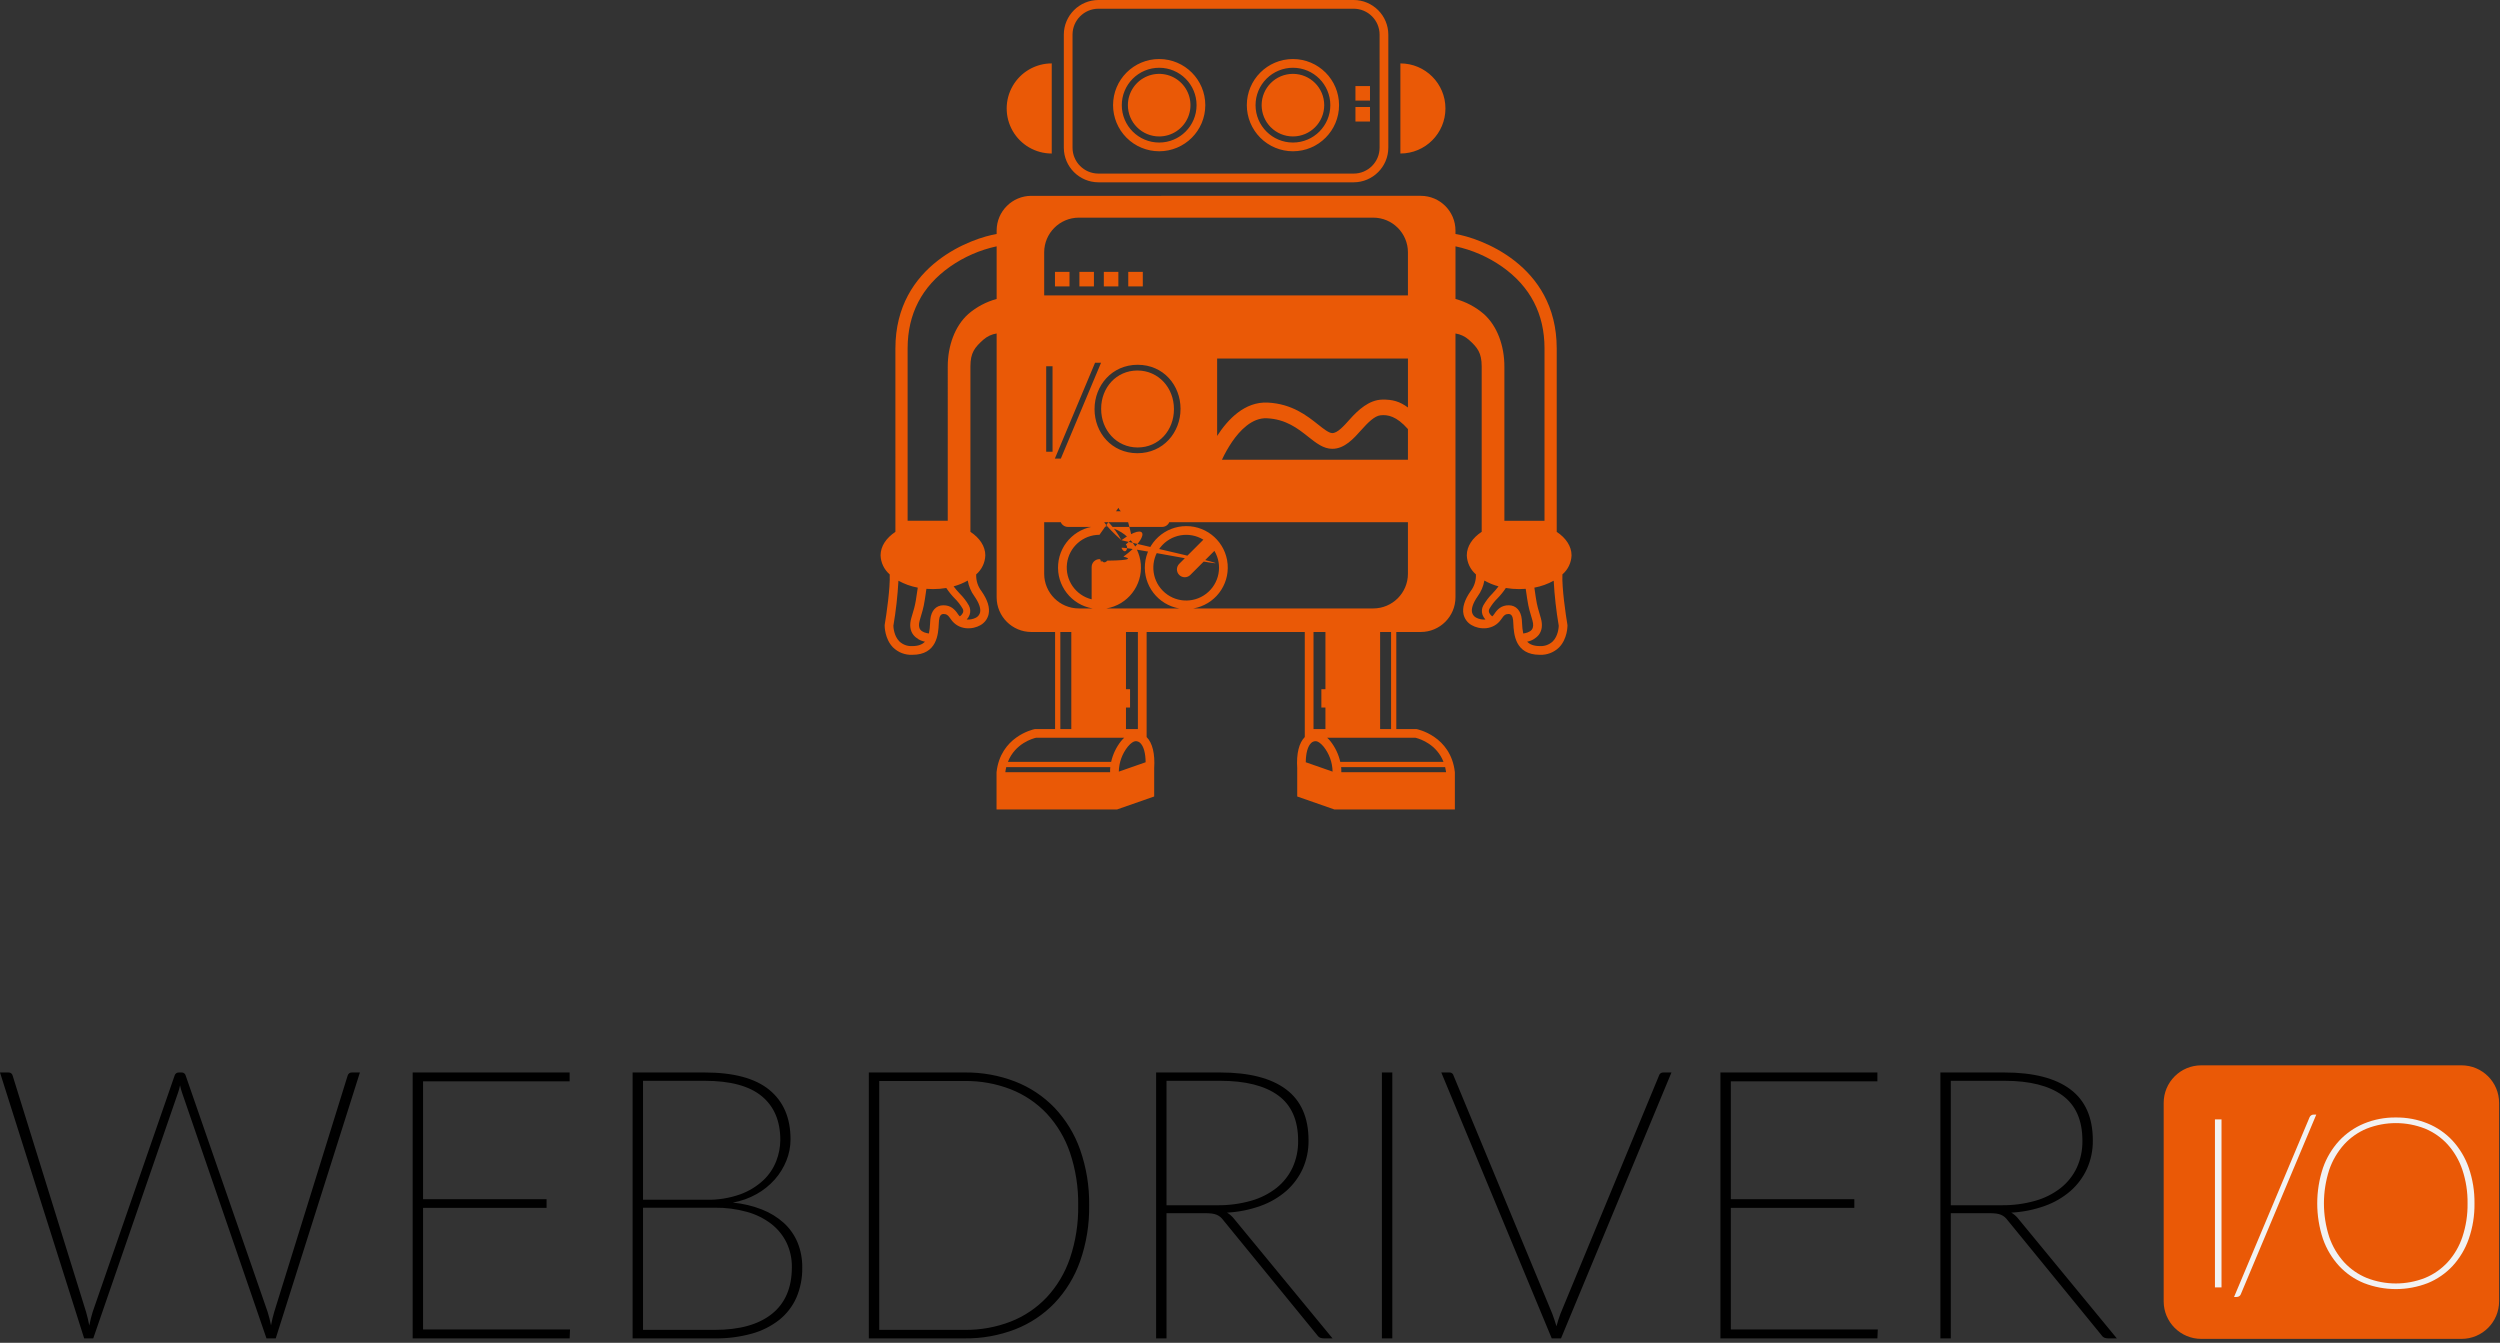 <svg width="512px" height="275px" viewBox="0 0 512 275" xmlns="http://www.w3.org/2000/svg" preserveAspectRatio="xMidYMid"><rect x="0" y="0" width="512" height="275" fill="#333333" stroke="none"/><title>WebDriver</title><path d="M73.708 219.644l-17.236 54.458h-1.898l-17.275-50.275c-.178-.506-.321-1.024-.426-1.55-.106.526-.248 1.044-.426 1.55l-17.352 50.275h-1.859L0 219.644h1.743c.408-.023.771.257.852.658l15.029 48.377c.267.918.487 1.849.659 2.789.103-.516.213-1.007.329-1.472.116-.465.238-.904.368-1.317l16.771-48.377c.103-.42.499-.701.929-.658h.504c.408-.023.771.257.852.658l16.771 48.377c.284.903.516 1.821.697 2.75.103-.516.206-1.0.31-1.453.103-.452.219-.884.349-1.297l15.028-48.377c.103-.42.499-.701.929-.658h1.588zm43.031 52.637-.077 1.82H84.513v-54.458h32.148v1.82H86.644v24.131H111.936v1.781H86.644v24.905h30.095zm27.578-52.637c5.939 0 10.354 1.188 13.246 3.563 2.891 2.376 4.337 5.745 4.338 10.109.003 1.507-.286 3-.852 4.396-.57 1.41-1.375 2.714-2.382 3.854-1.063 1.196-2.32 2.204-3.718 2.982-1.513.846-3.156 1.435-4.861 1.743 2.045.19 4.053.666 5.965 1.414 1.644.641 3.159 1.572 4.474 2.75 1.216 1.109 2.174 2.47 2.808 3.989.663 1.629.992 3.374.968 5.132.04 2.121-.369 4.227-1.201 6.178-.786 1.776-1.989 3.337-3.505 4.551-1.672 1.308-3.588 2.27-5.636 2.828-2.472.679-5.028 1.004-7.591.968h-16.81v-54.458h14.757zm-12.627 1.704v24.363h12.898c2.378.059 4.747-.315 6.991-1.104 1.751-.63 3.358-1.605 4.725-2.866 1.176-1.1 2.089-2.45 2.672-3.951.539-1.377.822-2.84.833-4.319 0-3.898-1.272-6.894-3.815-8.985-2.544-2.092-6.436-3.137-11.678-3.138h-12.627zm14.68 51.011c5.087 0 8.992-1.091 11.716-3.273 2.724-2.182 4.086-5.364 4.087-9.547.029-1.754-.349-3.491-1.104-5.074-.739-1.501-1.812-2.813-3.137-3.834-1.482-1.121-3.165-1.95-4.958-2.44-2.137-.593-4.348-.88-6.565-.852h-14.718v25.021h14.68zm76.69-25.486c.061 3.895-.569 7.77-1.859 11.445-1.127 3.187-2.908 6.102-5.229 8.56-2.266 2.35-5.014 4.18-8.056 5.364-3.298 1.271-6.808 1.902-10.342 1.859h-19.637v-54.458h19.637c3.534-.043 7.044.588 10.342 1.859 3.042 1.185 5.79 3.015 8.056 5.365 2.321 2.458 4.102 5.373 5.229 8.56 1.29 3.675 1.92 7.55 1.859 11.445h0zm-2.246 0c.06-3.678-.51-7.34-1.685-10.826-1.008-2.971-2.632-5.697-4.764-7.998-2.059-2.173-4.572-3.866-7.359-4.958-3.006-1.164-6.208-1.742-9.431-1.704h-17.507v50.972h17.507c3.224.039 6.425-.54 9.431-1.704 2.787-1.092 5.3-2.785 7.359-4.958 2.132-2.302 3.756-5.027 4.764-7.998 1.175-3.486 1.745-7.147 1.685-10.826h0zm52.095 27.229h-1.743c-.257.004-.512-.035-.755-.117-.263-.112-.485-.301-.639-.542l-19.211-23.51c-.183-.258-.398-.492-.639-.697-.223-.182-.471-.332-.736-.445-.31-.126-.636-.211-.968-.252-.456-.056-.915-.082-1.375-.077h-7.94v25.641h-2.13v-54.458h13.13c5.913 0 10.406 1.149 13.479 3.447 3.073 2.299 4.609 5.785 4.609 10.458.028 2.007-.382 3.997-1.201 5.83-.792 1.731-1.94 3.275-3.37 4.532-1.55 1.339-3.336 2.377-5.267 3.06-2.206.79-4.516 1.253-6.856 1.375.518.303.977.697 1.355 1.162l20.257 24.595zm-34.007-27.268H249.28c2.336.03 4.665-.277 6.914-.91 1.898-.528 3.675-1.422 5.229-2.633 1.405-1.114 2.532-2.54 3.292-4.164.783-1.726 1.173-3.605 1.143-5.5 0-4.208-1.369-7.307-4.106-9.296-2.737-1.988-6.688-2.982-11.852-2.983h-11v25.486zm46.245 27.268h-2.131v-54.458h2.131v54.458zm57.169-54.458-22.62 54.458h-1.898l-22.62-54.458h1.666c.408-.023.772.257.852.658l20.218 48.764c.155.413.303.833.445 1.259.142.426.277.859.407 1.297.228-.865.5-1.718.813-2.556l20.179-48.764c.103-.42.499-.701.929-.658h1.628zm42.255 52.637-.078 1.82h-32.147v-54.458h32.147v1.82H354.474v24.131h25.292v1.781H354.474v24.905h30.095zm48.958 1.821h-1.743c-.257.004-.512-.035-.755-.117-.263-.112-.485-.301-.639-.542l-19.211-23.51c-.183-.258-.398-.492-.639-.697-.223-.183-.471-.332-.736-.445-.31-.126-.636-.211-.968-.252-.456-.056-.915-.082-1.375-.077h-7.94v25.641h-2.13v-54.458h13.131c5.913 0 10.405 1.149 13.479 3.447 3.073 2.299 4.609 5.785 4.609 10.458.028 2.007-.382 3.997-1.201 5.83-.792 1.731-1.94 3.275-3.37 4.531-1.55 1.339-3.336 2.377-5.267 3.06-2.206.79-4.516 1.254-6.856 1.375.518.303.977.697 1.356 1.162l20.257 24.595zm-34.007-27.268h10.38c2.336.03 4.665-.277 6.914-.91 1.898-.528 3.675-1.422 5.229-2.633 1.405-1.114 2.532-2.54 3.292-4.164.783-1.726 1.173-3.605 1.143-5.5 0-4.208-1.369-7.307-4.106-9.296-2.737-1.988-6.688-2.982-11.852-2.983h-11v25.486z"/><path d="M450.814 218.18h53.308c4.249 0 7.694 3.445 7.694 7.694v40.634c0 4.249-3.445 7.694-7.694 7.694h-53.308c-4.249 0-7.694-3.445-7.694-7.694v-40.634c0-4.249 3.445-7.694 7.694-7.694z" fill="#ea5906"/><path d="M454.966 263.661h-1.346v-34.409h1.346v34.409zm3.94 1.419c-.067.179-.198.327-.367.416-.159.081-.335.123-.514.123h-.49l15.467-36.808c.14-.333.47-.547.832-.539h.538l-15.466 36.807zm47.869-18.624c.036 2.477-.362 4.941-1.175 7.281-.715 2.049-1.839 3.93-3.303 5.531-1.421 1.527-3.158 2.725-5.09 3.512-4.203 1.632-8.865 1.632-13.068 0-1.932-.786-3.669-1.985-5.091-3.512-1.465-1.601-2.589-3.483-3.304-5.531-1.566-4.723-1.566-9.826 0-14.549.713-2.053 1.837-3.939 3.304-5.543 1.424-1.529 3.16-2.735 5.09-3.537 2.064-.85 4.278-1.274 6.51-1.248 2.247-.029 4.476.391 6.559 1.236 1.931.794 3.667 1.996 5.09 3.524 1.466 1.604 2.59 3.491 3.303 5.544.812 2.344 1.21 4.812 1.175 7.292h-4.24e-4zm-1.419 0c.035-2.34-.325-4.669-1.064-6.889-.64-1.912-1.665-3.674-3.01-5.176-1.291-1.415-2.879-2.526-4.65-3.255-3.831-1.501-8.087-1.501-11.918 0-1.771.729-3.359 1.84-4.65 3.255-1.348 1.505-2.38 3.265-3.035 5.176-1.452 4.478-1.452 9.3 0 13.778.651 1.905 1.684 3.658 3.035 5.151 1.296 1.403 2.883 2.506 4.65 3.231 3.831 1.501 8.087 1.501 11.918 0 1.767-.725 3.354-1.828 4.65-3.231 1.349-1.491 2.374-3.245 3.01-5.151.74-2.22 1.1-4.549 1.064-6.889h0z" fill="#f2f2f2"/><path d="M290.993 40.106c3.911.012 7.078 3.179 7.09 7.09h0v.726c4.753.776 20.733 6.141 20.733 23.417h0v37.585c1.877 1.245 3.036 2.943 3.036 4.815-.051 1.504-.729 2.918-1.87 3.898-.123 2.749.672 8.228 1.024 10.304h0l.014.139c0 .111.012 2.761-1.73 4.52-1.045 1.022-2.467 1.567-3.927 1.505-5.109 0-5.326-4.293-5.432-6.357-.012-.262-.022-.497-.043-.704-.083-.853-.383-1.289-.89-1.297h0-.05c-.542 0-.894.164-1.474 1.048-1.609 2.382-4.527 2.153-6.085 1.233-.846-.474-1.449-1.285-1.66-2.231-.291-1.337.195-2.922 1.441-4.708.761-.986 1.151-2.209 1.099-3.453-1.14-.98-1.817-2.392-1.869-3.895 0-1.875 1.164-3.578 3.05-4.823h0V75.055c0-2.821-.868-3.896-2.657-5.495-.766-.669-1.707-1.107-2.712-1.262h0v54.044c-.011 3.911-3.179 7.079-7.09 7.09h0-5.028v19.875h4.086l.079.015c.072.012 6.998 1.38 7.827 8.824h0v7.627h-24.691l-7.593-2.652v-5.774c-.19-2.98.345-5.191 1.547-6.401h0v-21.514H234.827v21.514c1.204 1.21 1.735 3.421 1.549 6.401h0v5.774l-7.593 2.652h-24.691v-7.627c.803-7.208 7.32-8.719 7.796-8.819l.027-.005.082-.015h4.086v-19.875h-4.881c-3.911-.012-7.078-3.179-7.09-7.09h0V68.295c-1.005.156-1.945.595-2.71 1.265-1.789 1.599-2.659 2.674-2.659 5.495h0v33.862c1.886 1.245 3.05 2.948 3.05 4.823-.05 1.502-.727 2.915-1.867 3.895-.053 1.244.336 2.467 1.098 3.453 1.247 1.787 1.732 3.372 1.443 4.709-.212.946-.816 1.757-1.661 2.231-1.559.92-4.474 1.149-6.085-1.233-.579-.884-.932-1.048-1.475-1.048h0-.048c-.508.008-.809.445-.889 1.297-.021.207-.033.443-.047.704-.104 2.064-.321 6.357-5.428 6.357-1.461.062-2.883-.482-3.929-1.505-1.74-1.759-1.73-4.409-1.728-4.52h0l.012-.139c.354-2.076 1.149-7.555 1.024-10.304-1.141-.98-1.82-2.394-1.87-3.898 0-1.872 1.158-3.57 3.036-4.814h0V71.34c0-17.276 15.978-22.641 20.733-23.417h0v-.726c.013-3.91 3.18-7.077 7.09-7.09h0zm4.973 117H274.663c.035.347.047.696.036 1.045h0 21.463c-.046-.352-.111-.7-.195-1.045h0zm-68.58 0h-21.306c-.084.344-.149.693-.193 1.045h0 21.462c-.01-.349.002-.698.038-1.045h0zm42.159-5.305c-.391-.038-.778.107-1.048.392-.682.678-1.058 2.073-1.075 3.916h0l5.493 1.918c-.034-1.858-.679-3.654-1.836-5.109-.643-.786-1.214-1.093-1.534-1.118zm-36.897-.006-.146.006c-.32.026-.891.332-1.533 1.118-1.157 1.455-1.802 3.25-1.837 5.109h0l5.493-1.918c-.016-1.843-.392-3.238-1.075-3.917-.27-.285-.657-.43-1.048-.392zm-2.413-.702h-18.062c-.554.125-4.261 1.108-5.755 4.943h0 21.143c.348-1.55 1.04-3.002 2.024-4.249.201-.246.418-.478.65-.694h0zm59.64 0h-18.061c.231.217.447.449.646.694.985 1.246 1.678 2.698 2.026 4.249h0 21.144c-1.385-3.554-4.67-4.659-5.585-4.901l-.124-.031h0l-.046-.011zm-18.425-21.661h-2.441v19.875h2.441v-4.406h-.834v-3.753h.834v-11.716zm13.443 0h-2.248v19.875h2.248v-19.875zm-51.853 0h-2.441v11.716h.834v3.753h-.834v4.406h2.441v-19.875zm-13.637 0h-2.248v19.875h2.248v-19.875zM184 118.932c-.169 3.093-.515 6.174-1.036 9.227.012.345.123 2.091 1.221 3.194.711.676 1.671 1.026 2.65.966 1.257 0 2.065-.341 2.597-.904-.934-.169-1.777-.664-2.38-1.397-.672-.887-.814-2.038-.422-3.419.139-.489.251-.874.349-1.202.081-.274.151-.509.214-.735l.061-.224c.216-.821.367-1.669.707-4.086-1.387-.259-2.724-.738-3.96-1.419zm134.196 0c-1.236.681-2.572 1.16-3.96 1.419.465 3.296.574 3.674.981 5.045.119.4.235.801.349 1.202.392 1.381.25 2.532-.422 3.419-.603.733-1.446 1.228-2.38 1.397.531.564 1.34.904 2.599.904.979.059 1.939-.291 2.65-.966h0c1.097-1.102 1.208-2.848 1.219-3.194-.52-3.054-.866-6.134-1.036-9.227zm-9.8 1.488c-.501.76-1.074 1.471-1.711 2.121-.64.629-1.192 1.342-1.642 2.118-.136.234-.165.515-.078.771.141.322.37.599.659.798.137-.128.259-.271.365-.426.634-.968 1.46-1.86 3.038-1.843 1.479.024 2.467 1.113 2.64 2.913.023.261.039.523.05.785.023.698.103 1.394.239 2.079.516-.058 1.359-.258 1.768-.802.313-.417.354-1.04.123-1.852-.135-.48-.246-.858-.342-1.181-.428-1.438-.554-1.869-1.038-5.31-.439.036-.886.055-1.338.055-.915 4.05e-4-1.829-.076-2.732-.227zm-114.596 0c-.902.152-1.816.228-2.73.227-.454-5.65e-4-.901-.019-1.34-.055-.482 3.442-.61 3.873-1.038 5.311-.095.323-.206.701-.343 1.181-.229.812-.186 1.434.125 1.852.408.543 1.251.743 1.767.802.138-.685.218-1.381.239-2.079.015-.29.029-.556.051-.785.173-1.8 1.159-2.889 2.638-2.913 1.578-.017 2.404.876 3.04 1.843.105.155.226.298.362.426.291-.199.52-.475.66-.798.086-.256.058-.538-.078-.771-.45-.776-1.002-1.489-1.642-2.118-.637-.651-1.21-1.361-1.711-2.121zm4.395-1.52c-.912.514-1.885.914-2.896 1.188.392.519.814 1.015 1.263 1.486.733.725 1.362 1.548 1.867 2.447.309.579.364 1.261.15 1.882-.132.361-.335.692-.597.973.662.055 1.325-.079 1.913-.388.417-.221.718-.611.826-1.07.178-.819-.226-1.963-1.163-3.305-.695-.952-1.161-2.051-1.364-3.212zm105.805-4.24e-4c-.203 1.161-.669 2.26-1.364 3.213-.937 1.342-1.339 2.486-1.161 3.305.108.459.408.849.824 1.07.588.309 1.253.444 1.915.388-.263-.281-.467-.612-.598-.973-.213-.621-.159-1.303.15-1.882.507-.898 1.135-1.721 1.867-2.447.449-.471.871-.967 1.263-1.486-1.011-.275-1.984-.674-2.896-1.188zm-15.655-11.947H213.849v10.566c.012 3.911 3.179 7.078 7.09 7.09h0 2.824c-4.354-.735-7.419-4.683-7.05-9.084.369-4.4 4.048-7.784 8.463-7.784 4.416 0 8.095 3.384 8.463 7.784.369 4.4-2.696 8.349-7.05 9.084h0 14.922c-4.346-.749-7.396-4.699-7.02-9.093.376-4.394 4.052-7.769 8.462-7.769 4.41 0 8.086 3.375 8.462 7.769.376 4.394-2.674 8.344-7.02 9.093h0 36.861c3.91-.012 7.077-3.179 7.088-7.09h0v-10.566zm-41.894 3.577c-2.899-1.78-6.672-1.116-8.788 1.548-2.116 2.664-1.911 6.489.479 8.91 2.39 2.422 6.212 2.678 8.903.597 2.692-2.081 3.406-5.844 1.664-8.767h0l-4.929 4.931c-.629.627-1.647.627-2.276 0-.628-.628-.628-1.646-4.24e-4-2.274h0zm-21.274-1.003c-3.39 0-6.247 2.531-6.657 5.896-.409 3.366 1.758 6.507 5.049 7.32h0v-6.622c-2.25e-4-.426.169-.835.47-1.137.301-.302.71-.471 1.137-.471h0c.428 1.12e-4.837.17 1.138.471.302.302.471.711.471 1.137h0v6.622c3.292-.813 5.459-3.955 5.049-7.32-.409-3.366-3.267-5.896-6.657-5.896zm43.328 9.99c.878.014 1.582.73 1.582 1.608 0 .878-.704 1.594-1.582 1.608h0-6.437c-.878-.014-1.582-.73-1.582-1.608 0-.878.704-1.594 1.582-1.608h0zm12.843-4.825c.878.014 1.582.73 1.582 1.608 0 .878-.704 1.594-1.582 1.608h0-19.281c-.581.009-1.121-.295-1.414-.796-.293-.501-.293-1.122 0-1.623.293-.501.834-.806 1.414-.796h0zm0-4.824c.888 0 1.608.72 1.608 1.608 0 .888-.72 1.608-1.608 1.608h0-19.281c-.888 0-1.608-.72-1.608-1.608 0-.888.72-1.608 1.608-1.608h0zM204.113 50.448c-3.429.739-6.675 2.157-9.547 4.17-5.763 4.057-8.685 9.683-8.685 16.722h0v35.314h8.218V75.055c0-4.16 1.415-8.248 4.207-10.744 1.681-1.448 3.664-2.502 5.806-3.083h0zm93.971 0v10.781c2.142.581 4.127 1.634 5.808 3.083 2.79 2.496 4.206 6.584 4.206 10.744h0v31.598h8.218V71.34c0-7.039-2.922-12.665-8.685-16.722-2.872-2.013-6.118-3.431-9.547-4.17h0zm-9.738 37.43c-2.342-2.666-4.175-3.006-5.663-2.819-1.2.149-2.547 1.501-3.84 2.951-1.629 1.831-3.476 3.907-5.994 3.907-1.812 0-3.313-1.194-4.907-2.455-2.135-1.692-4.555-3.611-8.48-3.801-3.067-.15-5.575 2.546-7.14 4.832-.784 1.163-1.475 2.385-2.068 3.655h0 38.091zm-62.849-13.597h-1.226l-8.237 19.641h1.224l8.239-19.641zm7.497.426c-5.304 0-8.831 4.277-8.831 9.056h0v.05c0 4.777 3.478 9.005 8.781 9.005 5.301 0 8.829-4.277 8.829-9.055.025-.025.025-.025 0-.051 0-4.777-3.476-9.005-8.779-9.005zm-17.433.301h-1.301v17.509h1.301V75.007zm17.384.874c4.325 0 7.478 3.553 7.478 7.88h0v.05c0 4.327-3.101 7.83-7.428 7.83-4.327 0-7.48-3.552-7.48-7.88h0V83.712c0-4.327 3.103-7.83 7.43-7.83zm55.402-2.458h-39.078v15.856c2.201-3.414 5.664-7.058 10.35-6.83 4.956.237 8.06 2.696 10.321 4.489 1.142.906 2.219 1.761 2.91 1.761 1.076 0 2.354-1.438 3.594-2.828 1.681-1.889 3.944-3.968 6.598-4.029 2.168-.051 3.628.374 5.305 1.616h0V73.424zm-7.089-28.85H220.939c-3.911.011-7.079 3.179-7.09 7.09h0v8.839h74.496v-8.839c-.011-3.911-3.178-7.079-7.089-7.09h0zm-62.223 11.105v2.978h-2.978v-2.978h2.978zm5.003 0v2.978h-2.978v-2.978h2.978zm5.003 0v2.978h-2.978v-2.978h2.978zm5.004 0v2.978h-2.978v-2.978h2.978zM277.236 0c3.911.011 7.08 3.179 7.092 7.09h0V30.247c-.012 3.912-3.181 7.079-7.092 7.09h0-52.277c-3.911-.011-7.079-3.179-7.09-7.09h0V7.09C217.88 3.179 221.048.011 224.96 0h0zm-4.23e-4 1.786h-52.277c-2.927.004-5.3 2.376-5.304 5.304h0V30.247c.004 2.928 2.376 5.3 5.304 5.304h0 52.277c2.928-.003 5.301-2.376 5.305-5.304h0V7.09c-.004-2.928-2.377-5.3-5.305-5.304h0zM215.397 12.986v18.456c-3.299-3.028e-4-6.345-1.759-7.993-4.615-1.648-2.855-1.648-6.373 8.48e-4-9.228 1.649-2.855 4.695-4.614 7.992-4.613h0zm71.403.001c5.096 4.682e-4 9.226 4.131 9.226 9.227h0c-4.68e-4 5.097-4.131 9.227-9.227 9.227h0V12.987zm-49.4-.895c5.216-2.341e-4 9.444 4.228 9.445 9.444 4.68e-4 5.216-4.227 9.445-9.443 9.445-2.505 4.495e-4-4.908-.994-6.679-2.766-1.771-1.771-2.767-4.174-2.767-6.679 0-5.216 4.228-9.444 9.444-9.444zm27.394 0c5.216-2.341e-4 9.444 4.228 9.445 9.444 4.68e-4 5.216-4.227 9.445-9.443 9.445-2.505 4.495e-4-4.908-.994-6.679-2.766-1.771-1.771-2.767-4.174-2.767-6.679 0-5.216 4.228-9.444 9.444-9.444zm-27.392 1.787c-2.031-4.495e-4-3.979.806-5.416 2.242-1.436 1.436-2.243 3.384-2.243 5.415 0 4.229 3.428 7.657 7.657 7.658 4.229 3.12e-4 7.657-3.427 7.658-7.656 6.24e-4-4.229-3.427-7.658-7.656-7.659zm27.394 0c-2.031-4.495e-4-3.979.806-5.416 2.242-1.436 1.436-2.243 3.384-2.243 5.415 0 4.229 3.428 7.657 7.657 7.658 4.229 3.12e-4 7.657-3.427 7.658-7.656 6.25e-4-4.229-3.427-7.658-7.656-7.659zm-29.847 1.737c2.395-.992 5.151-.443 6.983 1.389 1.833 1.833 2.381 4.589 1.389 6.984-.992 2.395-3.329 3.956-5.921 3.956-1.699 0-3.329-.675-4.531-1.877-1.202-1.202-1.877-2.832-1.877-4.531 0-2.592 1.561-4.928 3.956-5.92zm29.845-.488c3.539 0 6.408 2.869 6.408 6.408 1.56e-4 3.539-2.869 6.408-6.408 6.408-1.7 0-3.33-.675-4.532-1.877-1.202-1.202-1.877-2.832-1.877-4.531 0-3.539 2.869-6.408 6.408-6.408zm15.78 6.785 4.23e-4 2.978h-2.978v-2.978h2.978zm0-4.286 4.23e-4 2.977h-2.978v-2.977h2.978z" fill="#ea5906"/></svg>